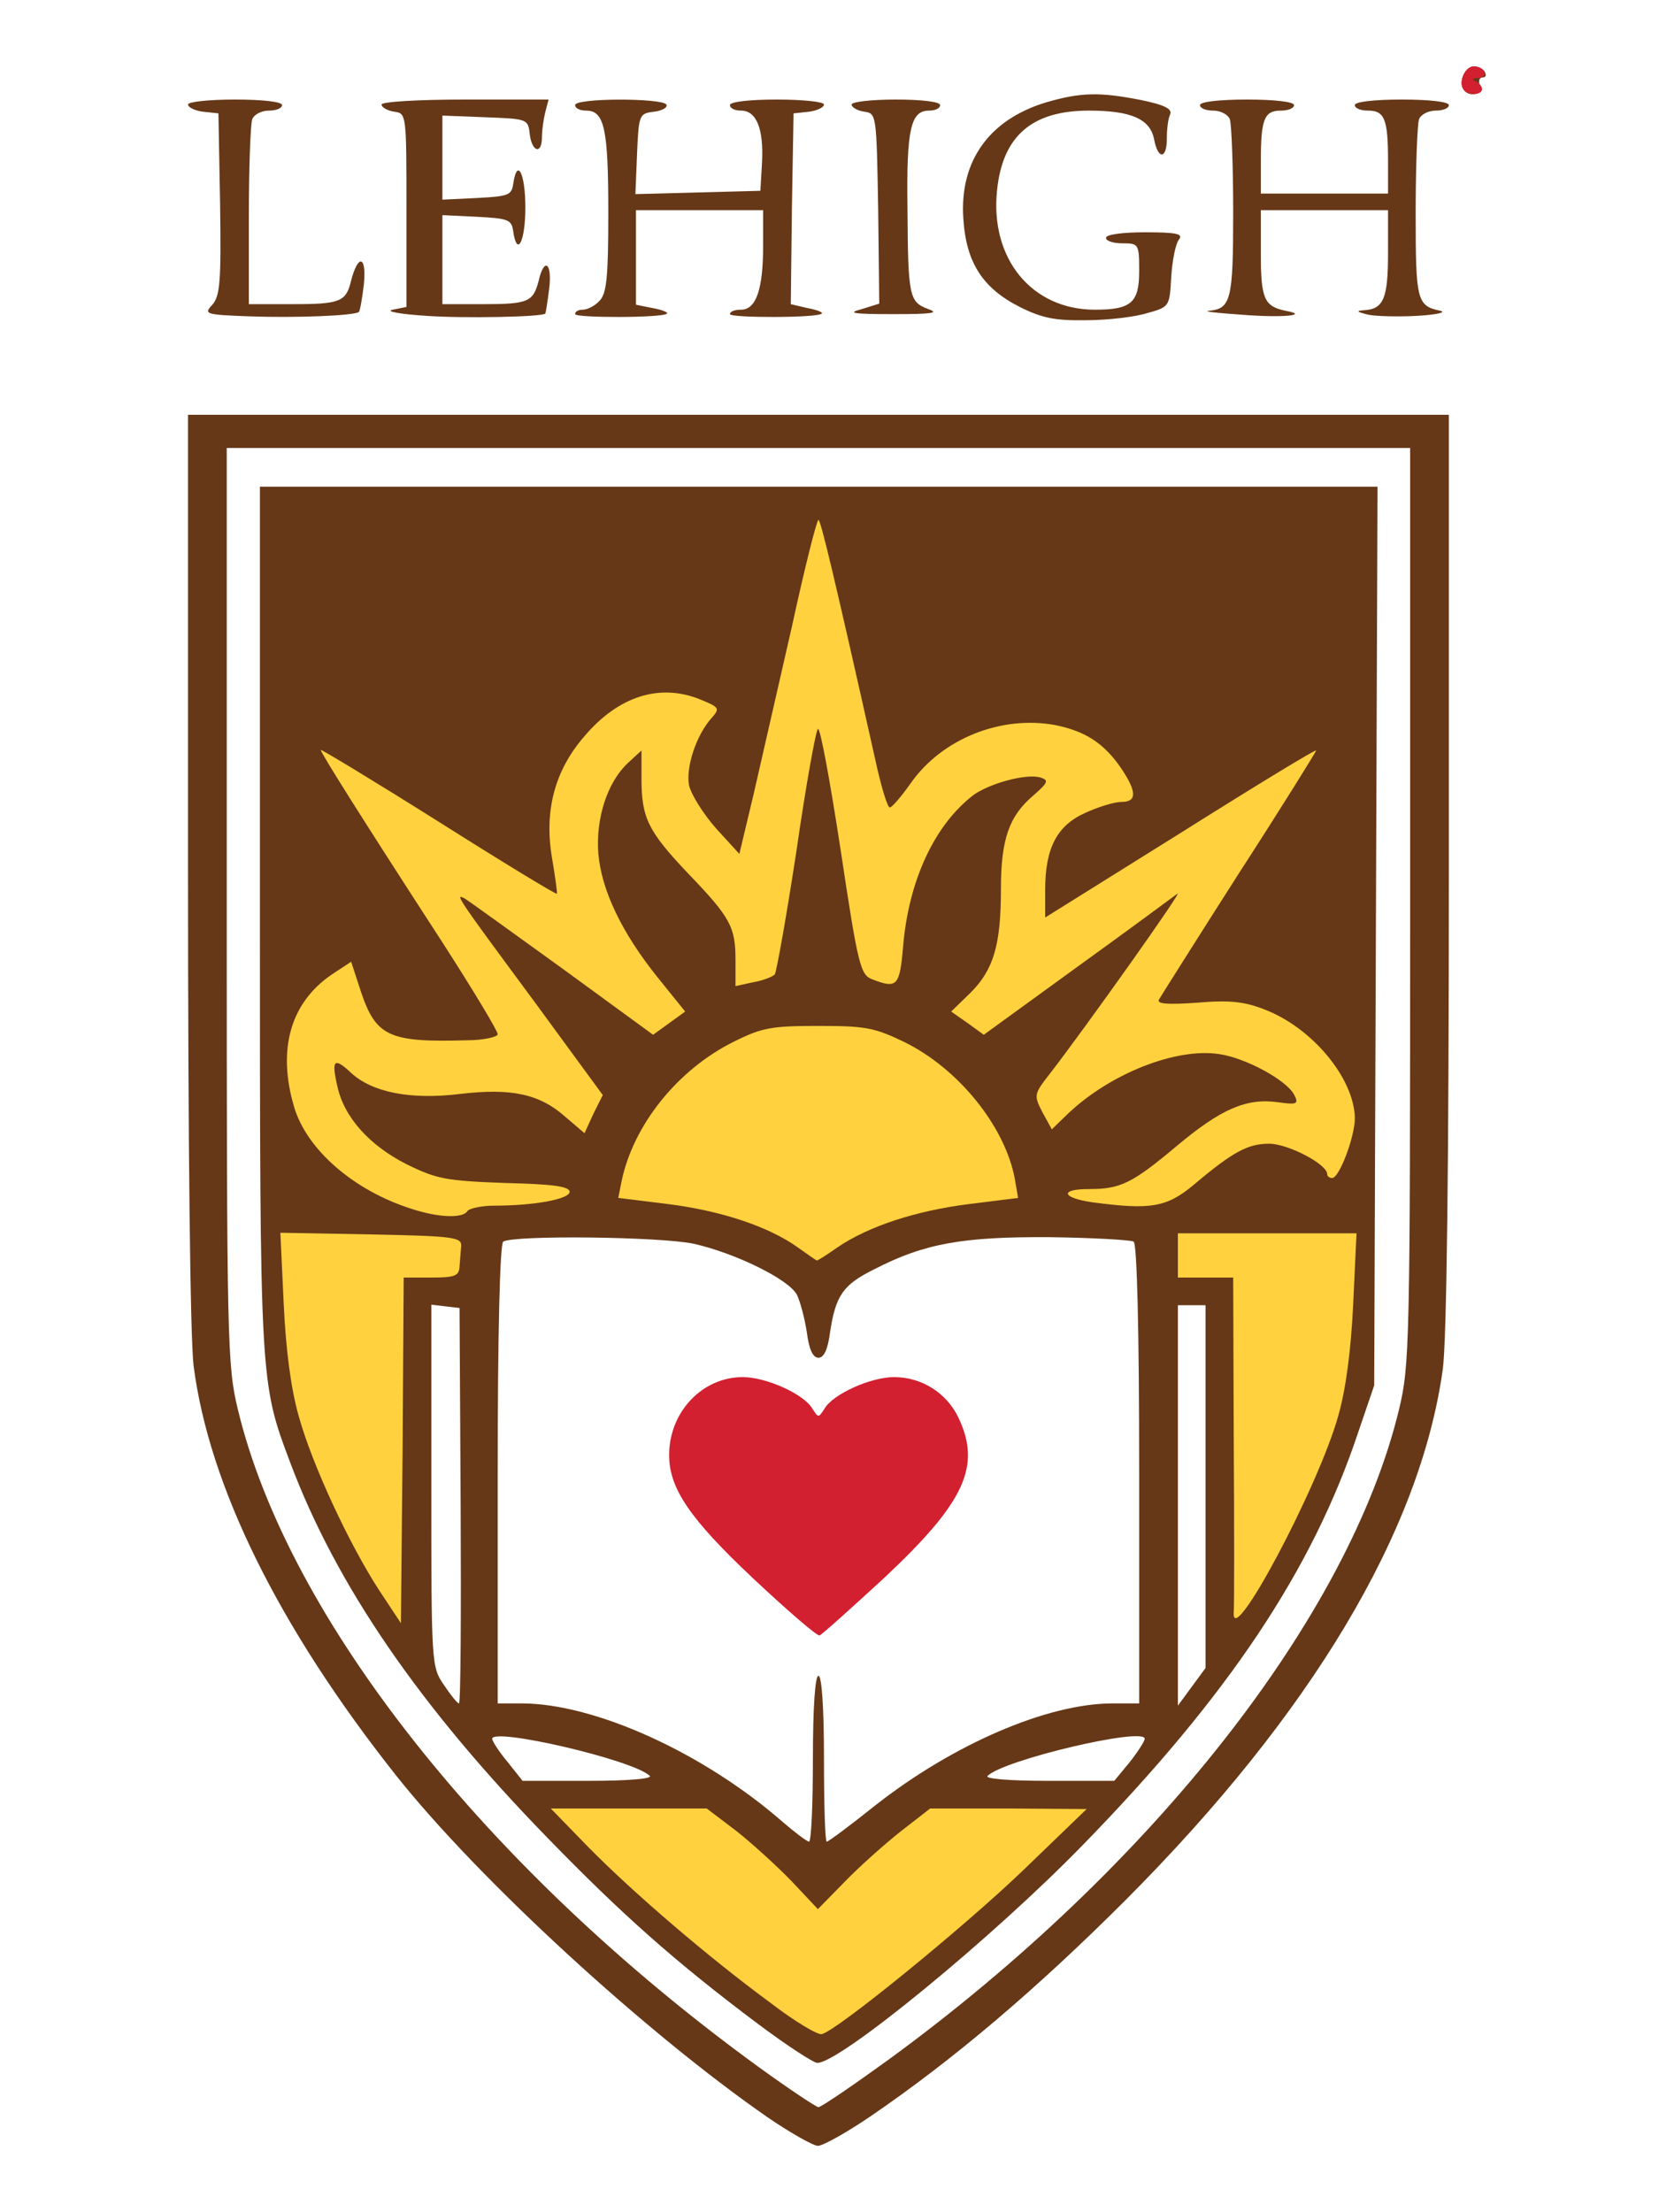 <?xml version="1.0" encoding="utf-8"?>
<!DOCTYPE svg PUBLIC "-//W3C//DTD SVG 20010904//EN" "http://www.w3.org/TR/2001/REC-SVG-20010904/DTD/svg10.dtd">
<svg version="1.0" xmlns="http://www.w3.org/2000/svg" width="300px" height="400px" viewBox="0 0 300 400" preserveAspectRatio="xMidYMid meet">
 <rect x="0" y="0" width="300" height="400" fill="#808080" stroke="none"/>
 <g fill="#ffffff">
  <path d="M0 200 l0 -200 150 0 150 0 0 200 0 200 -150 0 -150 0 0 -200z m161.5 158.8 c6.6 -5.1 17.6 -14.8 24.5 -21.5 l12.5 -12.2 -11.7 -0.1 -11.8 0 0 -2.6 0 -2.5 -3.1 1.8 c-1.7 1 -6.6 4.6 -11 8.1 -7.4 5.8 -8.2 6.2 -13 6.2 -4.7 0 -5.7 -0.4 -10.3 -4.3 -2.8 -2.4 -7.6 -6 -10.6 -8.1 l-5.5 -3.6 -0.3 2.5 -0.3 2.5 -11.7 0 -11.7 0.1 12.5 12.2 c13 12.6 35.3 30.7 38 30.7 0.8 0 6.9 -4.2 13.5 -9.2z m54 -125.8 l5.5 0 0.2 32.2 0.3 32.1 4.4 -6.8 c6.1 -9.4 13.3 -24.3 16.8 -34.5 l2.8 -8.5 0.3 -78.2 0.3 -78.3 -98.1 0 -98 0 0 74.9 c0 81 0 81.1 5.5 95.6 3.3 8.8 8.5 19 14.4 28.4 l4.6 7.3 0.3 -32.2 0.2 -32.2 6 0.4 5.9 0.3 0.3 -6 0.3 -6 10 -0.8 c11 -0.9 23.5 -0.3 31.7 1.4 6.4 1.4 16.3 6.2 17.7 8.6 1.1 1.7 1.1 1.7 2.2 0 1.4 -2.3 9.5 -6.4 17.2 -8.5 4.8 -1.3 9.9 -1.6 23.4 -1.5 9.4 0 17.6 0.4 18.2 0.8 0.8 0.4 1.2 14.9 1.3 45.3 l0.3 44.7 0.2 -39.2 0.3 -39.3 5.5 0z m-128.8 23.7 c-0.1 -8.4 -0.3 -1.2 -0.3 15.8 0 17.1 0.2 23.9 0.3 15.2 0.2 -8.7 0.2 -22.7 0 -31z m71.5 24.3 c6 -5.6 10.5 -10.7 11.8 -13.5 2.2 -4.5 2.2 -4.5 0.2 -8.3 -1 -2 -3.4 -4.6 -5.1 -5.6 -3.3 -1.9 -3.3 -1.9 -7.7 0.3 -2.5 1.1 -4.7 2.8 -5 3.6 -0.4 1 -2 1.5 -4.4 1.5 -2.4 0 -4 -0.5 -4.4 -1.5 -0.3 -0.8 -2.5 -2.5 -5 -3.6 -4.4 -2.2 -4.4 -2.2 -7.7 -0.3 -1.7 1 -4.1 3.6 -5.1 5.6 -2 3.8 -2 3.8 0.2 8.3 1.9 3.9 20.1 22.5 22 22.5 0.4 0 5 -4.1 10.2 -9z m100.5 -162.8 c-0.1 -22.4 -0.2 -4 -0.2 40.8 0 44.8 0.1 63.2 0.2 40.7 0.2 -22.4 0.2 -59 0 -81.5z m-221 -0.5 c-0.1 -22.1 -0.2 -3.7 -0.2 40.8 0 44.6 0.1 62.6 0.2 40.2 0.2 -22.5 0.2 -58.9 0 -81z"/>
 </g>
 <g fill="#663817">
  <path d="M138.9 382.9 c-22.1 -15.3 -52.3 -43 -67.3 -61.9 -21.2 -26.8 -33.8 -52.3 -36.6 -74.1 -0.6 -5.2 -1 -39.1 -1 -90.1 l0 -81.8 114 0 114 0 0 82.4 c0 53.7 -0.4 85.2 -1.1 90.2 -4.1 29.4 -23.8 62.3 -57.4 96 -16.1 16.1 -31.2 28.9 -46 39 -4.4 3 -8.7 5.4 -9.6 5.4 -0.8 0 -4.9 -2.3 -9 -5.1z m21.8 -10.5 c47.8 -34.9 83.3 -80.2 92.3 -117.6 1.9 -7.9 2 -11.8 2 -91 l0 -82.8 -107 0 -107 0 0 82.8 c0 79.1 0.1 83.1 2 91 9.1 37.9 45.2 83.4 94.4 119.1 5.4 3.9 10.2 7.1 10.6 7.1 0.5 0 6.2 -3.9 12.7 -8.6z"/>
  <path d="M137 365.9 c-14.8 -11.1 -24.5 -19.7 -38 -33.6 -23.1 -23.7 -38.2 -45.7 -46.5 -67.8 -5.5 -14.6 -5.5 -14.3 -5.5 -98.6 l0 -77.9 101 0 101.1 0 -0.3 81.3 -0.3 81.2 -2.9 8.5 c-8.3 24.9 -23.5 47.6 -49.6 74.4 -16.4 16.9 -44.1 39.6 -48.2 39.6 -0.7 0 -5.6 -3.2 -10.8 -7.1z m22.7 -11.3 c5.9 -4.7 14.6 -12.1 19.3 -16.5 l8.5 -8 -8.2 -0.1 c-8.1 0 -8.2 0 -13.5 4.2 -2.9 2.3 -7.4 6.4 -10 9 -6.4 6.6 -9.4 6.6 -15.7 -0.1 -2.5 -2.6 -7 -6.7 -9.9 -9 -5.3 -4.1 -5.5 -4.1 -13.5 -4.1 l-8.2 0.1 8.4 7.9 c8.4 8 29.6 25 31.1 25 0.5 0 5.7 -3.8 11.7 -8.4z m-12.7 -36.6 c0 -9.3 0.4 -15 1 -15 0.6 0 1 5.7 1 15 0 8.3 0.2 15 0.5 15 0.3 0 4.2 -2.9 8.7 -6.5 14.1 -11.1 31.2 -18.5 43 -18.5 l4.8 0 0 -41.4 c0 -26.5 -0.4 -41.7 -1 -42.1 -0.5 -0.3 -7.4 -0.7 -15.2 -0.8 -15.6 -0.1 -22.6 1.1 -31.7 5.8 -5.7 2.8 -7 4.8 -8 11.4 -0.4 3.1 -1.1 4.6 -2.1 4.6 -1 0 -1.7 -1.5 -2.1 -4.6 -0.4 -2.6 -1.2 -5.6 -1.8 -6.8 -1.5 -2.8 -11.1 -7.5 -18.6 -9.2 -6 -1.3 -32.5 -1.6 -34.5 -0.4 -0.6 0.4 -1 16.5 -1 42.1 l0 41.4 4.3 0 c13.3 0 33 9 47.2 21.4 2.2 1.9 4.3 3.5 4.8 3.6 0.4 0 0.7 -6.7 0.7 -15z m-29.5 3.1 c-3 -2.9 -28.5 -8.8 -28.5 -6.7 0 0.4 1.2 2.3 2.8 4.2 l2.7 3.4 12 0 c7.4 0 11.5 -0.4 11 -0.9z m86.8 -2.5 c1.5 -1.9 2.7 -3.8 2.7 -4.2 0 -2.2 -25.5 3.8 -28.4 6.7 -0.6 0.5 3.5 0.9 11 0.9 l11.9 0 2.8 -3.4z m-121 -46.3 l-0.2 -35.8 -2.6 -0.3 -2.5 -0.3 0 32.7 c0 32.3 0 32.8 2.3 36.1 1.2 1.8 2.4 3.3 2.7 3.3 0.3 0 0.4 -16.1 0.3 -35.7z m134.7 -3.5 l0 -32.8 -2.5 0 -2.5 0 0 36.2 0 36.2 2.5 -3.4 2.5 -3.4 0 -32.8z m-143 -40.8 c2.8 0 5 -0.4 5 -1 0 -0.6 -5.1 -1 -13.2 -1 l-13.1 0 0.6 9.8 c0.8 12.5 3.5 22.1 10 35.2 l5.2 10.5 0.3 -26.7 0.2 -26.8 5 0z m157 42.8 c6.2 -13.1 8.9 -22.8 9.7 -35 l0.6 -9.8 -13.1 0 c-8.1 0 -13.2 0.4 -13.2 1 0 0.6 2.3 1 5 1 l5 0 0 26.5 c0 14.6 0.3 26.5 0.6 26.5 0.3 0 2.7 -4.6 5.4 -10.2z m-75.3 -52.2 c3.4 -1.5 9.9 -3.1 14.5 -3.8 4.6 -0.6 8.4 -1.2 8.6 -1.4 0.9 -0.7 -5.3 -10.7 -9 -14.6 -10 -10.2 -23.4 -13.1 -35 -7.5 -7.4 3.6 -14.3 10.3 -17.3 17 l-2.5 5.2 7.9 1.1 c8.3 1.2 15.9 3.5 20.1 5.9 3 1.8 4.5 1.5 12.7 -1.9z m84.6 -14.5 c1.3 -5 -6.2 -14.4 -14.5 -18.1 -4 -1.8 -5.9 -2 -12.7 -1.4 l-7.9 0.7 -0.4 -2.8 c-0.3 -2.6 -0.6 -2.3 -5 3.9 -4.8 6.6 -5.1 7.9 -1.1 5.1 1.2 -0.8 5 -2.2 8.5 -3.1 8.4 -2.2 17.5 -1.4 23.4 2.1 5 2.9 6.4 5 6.4 9.4 0 2.7 -0.4 3.1 -2.7 3.2 -2.7 0 -2.7 0.1 0.7 1.3 4.8 1.8 4.7 1.8 5.3 -0.3z m-184 -9.1 l-0.6 -6 4 0 c2.6 0 4.6 0.6 5.4 1.7 3 3.5 7.6 4.5 18.3 3.8 7.6 -0.5 11.1 -0.4 14.2 0.7 l4.2 1.5 -4.7 -6.5 -4.6 -6.4 -0.3 3.4 -0.3 3.5 -8.2 0.6 c-14.4 1.1 -19.9 -0.7 -21.9 -7.4 -1.1 -3.8 -1.2 -3.9 -3.1 -2.2 -2.5 2.3 -4.7 6.7 -4.7 9.4 0 2.2 2 9.9 2.6 9.9 0.2 0 0.1 -2.7 -0.3 -6z m55.1 -20 c-5.3 -7.4 -7.4 -13.7 -7.4 -22.5 0 -11.9 4.2 -19.5 10.7 -19.5 3.3 0 3.3 0 3.3 4.9 0 7 1.2 9.5 8.4 17 7.6 7.9 8.6 9.7 8.6 15.2 0 8.8 1.8 1.8 5 -19.1 1.8 -11.8 3.4 -21.8 3.7 -22.2 0.2 -0.5 1.9 -0.8 3.6 -0.8 l3.2 0 3.4 22.3 c1.9 12.2 3.7 22.6 4.1 23 0.4 0.4 1 -2.1 1.3 -5.6 1.6 -17.3 10 -28.7 22.2 -30.2 7.9 -1 10.5 -0.1 10.5 3.4 0 2.9 0.1 2.9 3.5 1.8 l3.5 -1 -2.6 -2.9 c-7.7 -7.9 -22 -5.1 -29.7 5.8 -2.7 3.9 -3.5 4.4 -6.8 4.4 l-3.7 0 -1.7 -7.7 c-5.1 -23 -7.3 -31.6 -7.9 -30.3 -0.5 1.4 -10.6 44.6 -10.6 45.6 0 0.2 -1.5 0.4 -3.4 0.4 -2.8 0 -4.2 -0.8 -7.4 -4.5 -5.3 -6.1 -6.7 -13.1 -3.8 -19.9 1.3 -3.1 1.3 -3.5 -0.4 -3.9 -3 -0.8 -9.4 2.7 -13.3 7.4 -4.7 5.4 -6.9 12.2 -5.6 17.6 0.5 2.1 0.9 5.5 0.9 7.6 0 3.5 -0.2 3.7 -3.1 3.7 -2.2 0 -7 -2.4 -15.9 -8 -7 -4.4 -13 -8 -13.3 -8 -0.4 0 1.3 3 3.6 6.6 2.6 4.1 4.3 6 4.5 5 0.2 -1.1 1.4 -1.6 3.7 -1.6 2.6 0 6.2 2.2 17.6 10.5 7.9 5.8 14.5 10.5 14.6 10.5 0.2 0 -1.3 -2.3 -3.3 -5z m101.3 -17 c1.7 0 3.3 0.5 3.5 1.1 0.2 0.6 2.1 -1.5 4.2 -4.6 2.1 -3.2 3.2 -5.6 2.5 -5.3 -0.8 0.3 -8.3 4.9 -16.7 10.2 -10.7 6.7 -16.2 9.6 -18.4 9.6 l-3 0 0.4 -9.4 c0.4 -13.3 -1.4 -9.2 -2.3 4.9 -0.3 6.1 -1 11.8 -1.4 12.8 -0.4 1.1 5.7 -2.9 13.6 -8.7 11.1 -8.1 15.1 -10.6 17.6 -10.6z"/>
  <path d="M45.1 57.2 c-8 -0.3 -8.3 -0.4 -6.7 -2.1 1.4 -1.6 1.6 -4.2 1.4 -18.2 l-0.3 -16.4 -2.8 -0.3 c-1.5 -0.2 -2.7 -0.8 -2.7 -1.3 0 -0.5 3.8 -0.9 8.5 -0.9 5 0 8.5 0.4 8.5 1 0 0.6 -1.1 1 -2.4 1 -1.3 0 -2.7 0.7 -3 1.6 -0.3 0.9 -0.6 8.7 -0.6 17.5 l0 15.9 7.8 0 c8.7 0 9.8 -0.4 10.7 -4.3 1.3 -4.9 2.8 -4.4 2.3 0.7 -0.3 2.6 -0.7 4.8 -0.9 5 -0.8 0.7 -11.7 1.1 -19.8 0.8z"/>
  <path d="M77 57.1 c-4.7 -0.3 -7.4 -0.8 -6 -1.1 l2.5 -0.5 0 -17.5 c0 -17.4 0 -17.5 -2.2 -17.8 -1.3 -0.2 -2.3 -0.8 -2.3 -1.3 0 -0.5 6.5 -0.9 15.1 -0.9 l15.1 0 -0.6 2.3 c-0.3 1.2 -0.6 3.2 -0.6 4.5 0 3.2 -1.8 2.7 -2.2 -0.5 -0.3 -2.8 -0.4 -2.8 -8 -3.1 l-7.8 -0.3 0 7.6 0 7.6 6.3 -0.3 c5.6 -0.3 6.2 -0.5 6.5 -2.5 0.7 -4.9 2.2 -2 2.2 4.2 0 6.2 -1.5 9.1 -2.2 4.3 -0.3 -2.1 -0.9 -2.3 -6.5 -2.6 l-6.3 -0.3 0 8.1 0 8 7.3 0 c8.2 0 9.1 -0.4 10.1 -4.2 1 -4.4 2.5 -3.3 1.9 1.5 -0.3 2.3 -0.6 4.3 -0.7 4.4 -0.5 0.6 -14.7 0.9 -21.6 0.4z"/>
  <path d="M104 56.8 c0 -0.5 0.6 -0.8 1.4 -0.8 0.8 0 2.2 -0.7 3 -1.6 1.3 -1.3 1.6 -4.2 1.6 -16 0 -15.1 -0.7 -18.4 -4 -18.4 -1.1 0 -2 -0.4 -2 -1 0 -1.3 15.7 -1.3 16.5 -0.1 0.3 0.5 -0.7 1.1 -2.2 1.3 -2.7 0.3 -2.8 0.5 -3.1 7.6 l-0.3 7.3 11.3 -0.3 11.3 -0.3 0.3 -5.2 c0.3 -6 -1 -9.3 -3.8 -9.3 -1.1 0 -2 -0.4 -2 -1 0 -0.6 3.5 -1 8.5 -1 4.7 0 8.5 0.4 8.5 0.9 0 0.5 -1.2 1.1 -2.7 1.3 l-2.8 0.3 -0.3 17.3 -0.2 17.2 3 0.7 c1.7 0.3 2.9 0.8 2.6 1 -0.7 0.8 -16.6 0.8 -16.6 0.1 0 -0.5 0.9 -0.8 2 -0.8 2.7 0 4 -3.6 4 -11.6 l0 -6.4 -11.5 0 -11.5 0 0 8.5 0 8.6 3 0.6 c1.7 0.3 2.9 0.8 2.6 1 -0.7 0.8 -16.6 0.8 -16.6 0.1z"/>
  <path d="M184.4 55.5 c-6.7 -3.4 -9.7 -8 -10.2 -16 -0.7 -10.4 4.7 -17.9 15 -21 6.2 -1.8 9.6 -1.9 17.2 -0.4 4.3 0.9 5.6 1.6 5.2 2.6 -0.4 0.8 -0.6 2.8 -0.6 4.4 0 3.7 -1.6 3.8 -2.3 0.1 -0.7 -3.7 -4.2 -5.2 -11.8 -5.2 -10.3 0 -15.6 4.6 -16.6 14.4 -1.3 12.4 6.3 21.6 17.7 21.6 6.6 0 8 -1.3 8 -7 0 -4.9 -0.1 -5 -3 -5 -1.6 0 -3 -0.4 -3 -1 0 -0.6 3 -1 7.1 -1 5.7 0 6.9 0.3 6.1 1.3 -0.6 0.7 -1.2 3.7 -1.4 6.7 -0.3 5.4 -0.3 5.5 -4.3 6.6 -2.2 0.7 -7.2 1.3 -11.1 1.3 -5.6 0.1 -8 -0.4 -12 -2.4z"/>
  <path d="M224.5 56.9 c-4.4 -0.3 -7.1 -0.6 -5.9 -0.7 4 -0.4 4.4 -1.9 4.4 -17.8 0 -8.4 -0.3 -15.9 -0.6 -16.8 -0.3 -0.9 -1.7 -1.6 -3 -1.6 -1.3 0 -2.4 -0.4 -2.4 -1 0 -0.6 3.5 -1 8.5 -1 5 0 8.5 0.4 8.5 1 0 0.6 -1.1 1 -2.4 1 -3 0 -3.6 1.6 -3.6 9.1 l0 5.9 11.5 0 11.5 0 0 -5.9 c0 -7.5 -0.6 -9.1 -3.6 -9.1 -1.3 0 -2.4 -0.4 -2.4 -1 0 -0.6 3.5 -1 8.5 -1 5 0 8.5 0.4 8.5 1 0 0.6 -1.1 1 -2.4 1 -1.3 0 -2.7 0.7 -3 1.6 -0.3 0.9 -0.6 8.4 -0.6 16.9 0 15.9 0.2 16.8 4.5 17.7 1.1 0.3 -0.8 0.7 -4.1 0.9 -3.4 0.2 -7.5 0.1 -9 -0.2 -2 -0.5 -2.3 -0.7 -0.8 -0.8 3.6 -0.2 4.4 -2.1 4.4 -10.3 l0 -7.8 -11.5 0 -11.5 0 0 7.9 c0 8.1 0.6 9.5 4.5 10.3 4.4 0.8 -0.5 1.3 -8 0.7z"/>
  <path d="M155.8 55.9 l3.2 -1 -0.2 -17.2 c-0.3 -17 -0.3 -17.2 -2.5 -17.5 -1.3 -0.2 -2.3 -0.8 -2.3 -1.3 0 -0.5 3.6 -0.9 8 -0.9 4.7 0 8 0.4 8 1 0 0.6 -0.9 1 -2 1 -3.3 0 -4.1 3.3 -3.9 17.6 0.1 16.1 0.3 17 3.8 18.3 2 0.7 0.6 0.9 -6.4 0.9 -7.3 0 -8.4 -0.2 -5.7 -0.9z"/>
  <path d="M264.6 16.1 c-0.9 -1.4 0.4 -4.1 1.9 -4.1 0.8 0 1.7 0.5 2 1 0.3 0.6 0.2 1 -0.4 1 -0.6 0 -0.8 0.7 -0.5 1.5 0.7 1.6 -2.1 2.2 -3 0.6z"/>
 </g>
 <g fill="#ffd13e">
  <path d="M139.4 362.2 c-11.3 -8.3 -24.8 -19.9 -32.9 -28.1 l-6.9 -7.1 14.1 0 14.1 0 5.4 4.1 c2.9 2.3 7.4 6.4 10 9.1 l4.7 5 4.8 -4.9 c2.6 -2.7 7.2 -6.8 10.1 -9.1 l5.4 -4.2 14.1 0 14.2 0.1 -11.3 10.9 c-10.8 10.4 -33.9 29.2 -36.6 29.8 -0.7 0.2 -4.9 -2.3 -9.2 -5.6z"/>
  <path d="M68.6 287.6 c-5.4 -8.3 -12.1 -22.6 -14.6 -31.6 -1.4 -5 -2.3 -11.8 -2.7 -20.3 l-0.6 -12.8 16.4 0.3 c14.9 0.3 16.4 0.5 16.3 2.1 -0.1 0.9 -0.2 2.6 -0.3 3.7 -0.1 1.7 -0.8 2 -5.1 2 l-5 0 -0.2 31.3 -0.3 31.2 -3.9 -5.9z"/>
  <path d="M223.1 291.5 c0.1 -1.1 0.1 -15.2 0 -31.2 l-0.1 -29.3 -5 0 -5 0 0 -4 0 -4 16.1 0 16.2 0 -0.6 12.8 c-0.4 8.3 -1.3 15.3 -2.7 20.2 -3.6 12.9 -19.4 42.6 -18.9 35.5z"/>
  <path d="M144.2 225.5 c-5.2 -3.7 -13.8 -6.6 -23.5 -7.8 l-8.9 -1.1 0.6 -3 c2.1 -10.2 10.2 -20.3 20.4 -25.3 5 -2.5 6.8 -2.8 15.2 -2.8 8.5 0 10.1 0.3 15.5 2.9 9.8 4.8 18.2 15.2 20 24.7 l0.6 3.5 -8.8 1.1 c-9.6 1.2 -18.2 4 -23.8 7.8 -2 1.4 -3.7 2.5 -3.8 2.4 -0.1 0 -1.7 -1.1 -3.5 -2.4z"/>
  <path d="M74.5 218.6 c-10.5 -3.3 -19 -10.7 -21.3 -18.4 -3.1 -10.4 -0.7 -18.9 6.8 -24 l3.5 -2.3 1.8 5.5 c2.7 8 5.1 9.1 19 8.7 3.1 0 5.7 -0.6 5.7 -1.1 0 -0.6 -4.4 -7.9 -9.8 -16.3 -14.8 -22.8 -22.2 -34.6 -22.2 -35.1 0 -0.2 9.6 5.6 21.2 12.9 11.7 7.4 21.4 13.3 21.5 13.1 0.1 -0.1 -0.3 -3.1 -0.9 -6.6 -1.4 -8.4 0.5 -15.7 5.9 -21.9 6.2 -7.3 13.7 -9.6 21 -6.6 3.4 1.4 3.5 1.6 2 3.3 -2.8 3.1 -4.7 8.9 -4.1 12.2 0.4 1.7 2.6 5.2 4.9 7.8 l4.2 4.6 2.6 -10.9 c1.4 -6.1 4.5 -19.7 6.9 -30.2 2.3 -10.6 4.5 -19.3 4.8 -19.3 0.4 0 2.8 9.9 10.6 44.8 0.9 3.9 1.9 7.2 2.3 7.2 0.4 0 2.1 -2 3.8 -4.4 5.6 -8 16.3 -12.3 26.1 -10.5 5.4 1.1 8.8 3.2 12 7.9 2.8 4.2 2.8 6 0 6 -1.3 0 -4.2 0.9 -6.6 2 -5.1 2.3 -7.2 6.4 -7.2 13.9 l0 5 24.5 -15.3 c13.5 -8.5 24.5 -15.2 24.5 -14.9 0 0.2 -6.2 10.2 -13.9 22.1 -7.6 11.9 -14.1 22.2 -14.5 22.9 -0.5 0.8 1.3 1 6.9 0.6 5.8 -0.5 8.5 -0.2 12.1 1.2 8.7 3.3 16.3 12.5 16.4 19.7 0 3.3 -2.8 10.8 -4.1 10.8 -0.5 0 -0.9 -0.3 -0.9 -0.7 0 -1.8 -7.1 -5.5 -10.5 -5.5 -3.8 0 -6.5 1.4 -13.6 7.4 -4.9 4.1 -7.8 4.6 -18.3 3.2 -5.6 -0.8 -6.1 -2.4 -0.7 -2.4 5.7 0 7.8 -1 15.9 -7.8 8 -6.7 12.6 -8.7 18.3 -7.9 3.5 0.5 3.8 0.3 2.9 -1.4 -1.4 -2.6 -8.7 -6.6 -13.5 -7.3 -7.7 -1.2 -19.5 3.4 -27.2 10.6 l-3.1 3 -1.7 -3.1 c-1.6 -3.1 -1.5 -3.3 1.3 -6.9 6.5 -8.4 24.4 -33.6 23.1 -32.6 -0.8 0.6 -8.9 6.6 -18.2 13.3 l-16.8 12.2 -2.9 -2.1 -3 -2.1 3.5 -3.4 c4.2 -4.2 5.5 -8.7 5.5 -18.8 0 -9 1.5 -13.2 5.9 -16.9 2.6 -2.3 2.8 -2.7 1.3 -3.2 -2.5 -0.8 -9.1 1 -12.1 3.1 -7.1 5.4 -11.8 15.5 -12.8 27.5 -0.6 7.1 -1.1 7.6 -5.5 5.9 -2.2 -0.8 -2.6 -2.2 -5.8 -23.5 -1.9 -12.4 -3.7 -22.2 -4.1 -21.8 -0.4 0.4 -2.2 10.4 -3.9 22.2 -1.8 11.8 -3.6 21.8 -3.9 22.2 -0.4 0.4 -2.1 1.1 -3.9 1.4 l-3.2 0.7 0 -4.7 c0 -6 -0.9 -7.7 -8.6 -15.7 -7.2 -7.6 -8.4 -10 -8.4 -17.1 l0 -5.1 -2.5 2.3 c-3.7 3.5 -5.8 10 -5.3 16.4 0.6 6.6 4.2 14.2 10.7 22.3 l5 6.2 -2.9 2.1 -2.9 2.1 -16.3 -11.9 c-9 -6.5 -16.9 -12.2 -17.7 -12.7 -2 -1.1 -1.6 -0.5 12.6 18.7 l12.3 16.8 -1.7 3.4 -1.6 3.5 -3.4 -2.9 c-4.7 -4.2 -9.8 -5.3 -19.1 -4.2 -9 1.1 -15.9 -0.3 -19.7 -3.8 -3.1 -2.9 -3.6 -2.4 -2.5 2.4 1.2 5.6 5.8 10.7 12.5 14.1 5.5 2.7 7.1 3 17.8 3.4 8.5 0.2 11.7 0.6 11.7 1.6 0 1.3 -6.3 2.5 -13.6 2.5 -2.3 0 -4.6 0.5 -4.9 1 -0.8 1.3 -5.1 1.2 -10 -0.4z"/>
 </g>
 <g fill="#d22030">
  <path d="M136.3 285.5 c-11.6 -10.9 -15.3 -16.4 -15.3 -22.4 0 -7.8 6 -14.1 13.3 -14.1 4.3 0 11.1 3.1 12.6 5.7 1.1 1.7 1.1 1.7 2.2 0 1.5 -2.6 8.3 -5.7 12.6 -5.7 5 0 9.5 2.9 11.6 7.3 4.2 8.8 1.2 15.3 -13.4 29 -6.1 5.6 -11.3 10.3 -11.7 10.4 -0.4 0.2 -5.7 -4.4 -11.9 -10.2z"/>
  <path d="M264.6 16.1 c-0.9 -1.4 0.4 -4.1 1.9 -4.1 2.1 0 2.8 2 0.8 2.1 -1 0 -1.3 0.3 -0.5 0.6 0.6 0.2 1.2 0.9 1.2 1.4 0 1.2 -2.7 1.2 -3.4 0z"/>
 </g>
</svg>